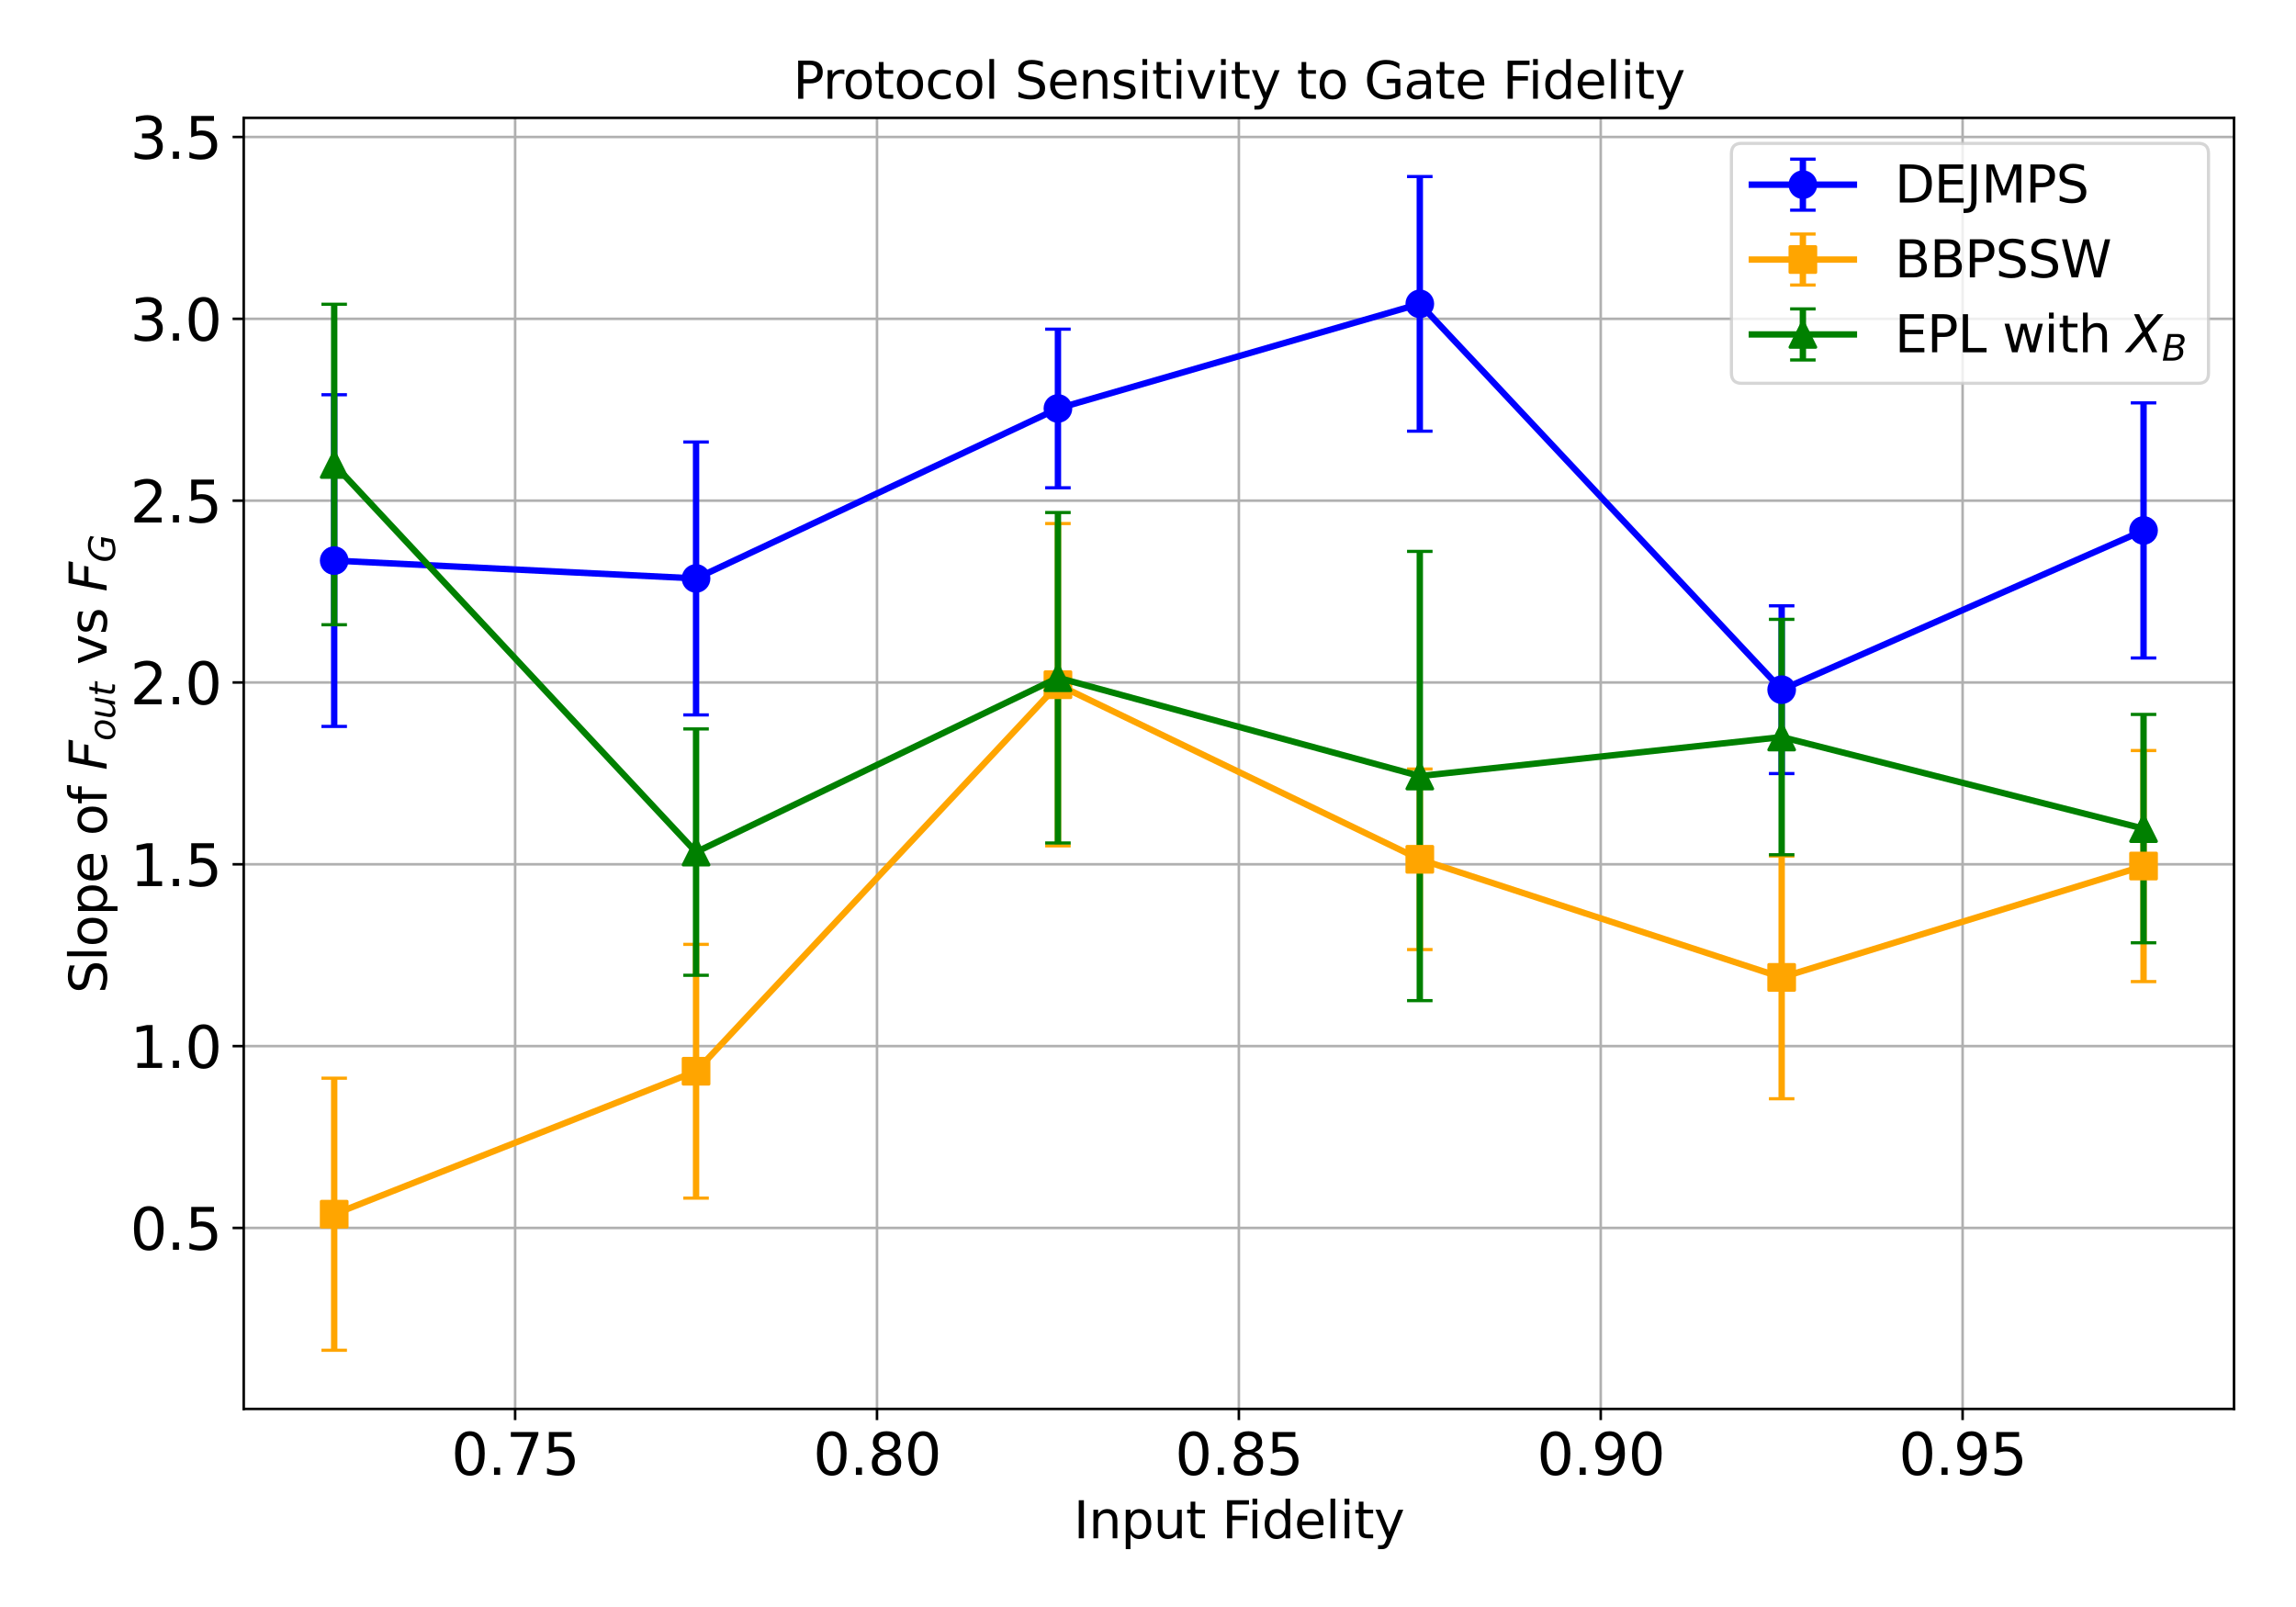 <?xml version="1.0" encoding="utf-8" standalone="no"?>
<!DOCTYPE svg PUBLIC "-//W3C//DTD SVG 1.1//EN"
  "http://www.w3.org/Graphics/SVG/1.1/DTD/svg11.dtd">
<svg xmlns:xlink="http://www.w3.org/1999/xlink" width="720pt" height="504pt" viewBox="0 0 720 504" xmlns="http://www.w3.org/2000/svg" version="1.1">
 <defs>
  <style type="text/css">*{stroke-linejoin: round; stroke-linecap: butt}</style>
 </defs>
 <g id="figure_1">
  <g id="patch_1">
   <path d="M 0 504 
L 720 504 
L 720 0 
L 0 0 
z
" style="fill: #ffffff"/>
  </g>
  <g id="axes_1">
   <g id="patch_2">
    <path d="M 76.43 441.88 
L 700.56 441.88 
L 700.56 36.96 
L 76.43 36.96 
z
" style="fill: #ffffff"/>
   </g>
   <g id="matplotlib.axis_1">
    <g id="xtick_1">
     <g id="line2d_1">
      <path d="M 161.539 441.88 
L 161.539 36.96 
" clip-path="url(#pfa47f0207b)" style="fill: none; stroke: #b0b0b0; stroke-width: 0.8; stroke-linecap: square"/>
     </g>
     <g id="line2d_2">
      <defs>
       <path id="m6a8b165cd4" d="M 0 0 
L 0 3.5 
" style="stroke: #000000; stroke-width: 0.8"/>
      </defs>
      <g>
       <use xlink:href="#m6a8b165cd4" x="161.539" y="441.88" style="stroke: #000000; stroke-width: 0.8"/>
      </g>
     </g>
     <g id="text_1">
      <!-- 0.75 -->
      <g transform="translate(141.5 462.557) scale(0.18 -0.18)">
       <defs>
        <path id="DejaVuSans-30" d="M 2034 4250 
Q 1547 4250 1301 3770 
Q 1056 3291 1056 2328 
Q 1056 1369 1301 889 
Q 1547 409 2034 409 
Q 2525 409 2770 889 
Q 3016 1369 3016 2328 
Q 3016 3291 2770 3770 
Q 2525 4250 2034 4250 
z
M 2034 4750 
Q 2819 4750 3233 4129 
Q 3647 3509 3647 2328 
Q 3647 1150 3233 529 
Q 2819 -91 2034 -91 
Q 1250 -91 836 529 
Q 422 1150 422 2328 
Q 422 3509 836 4129 
Q 1250 4750 2034 4750 
z
" transform="scale(0.016)"/>
        <path id="DejaVuSans-2e" d="M 684 794 
L 1344 794 
L 1344 0 
L 684 0 
L 684 794 
z
" transform="scale(0.016)"/>
        <path id="DejaVuSans-37" d="M 525 4666 
L 3525 4666 
L 3525 4397 
L 1831 0 
L 1172 0 
L 2766 4134 
L 525 4134 
L 525 4666 
z
" transform="scale(0.016)"/>
        <path id="DejaVuSans-35" d="M 691 4666 
L 3169 4666 
L 3169 4134 
L 1269 4134 
L 1269 2991 
Q 1406 3038 1543 3061 
Q 1681 3084 1819 3084 
Q 2600 3084 3056 2656 
Q 3513 2228 3513 1497 
Q 3513 744 3044 326 
Q 2575 -91 1722 -91 
Q 1428 -91 1123 -41 
Q 819 9 494 109 
L 494 744 
Q 775 591 1075 516 
Q 1375 441 1709 441 
Q 2250 441 2565 725 
Q 2881 1009 2881 1497 
Q 2881 1984 2565 2268 
Q 2250 2553 1709 2553 
Q 1456 2553 1204 2497 
Q 953 2441 691 2322 
L 691 4666 
z
" transform="scale(0.016)"/>
       </defs>
       <use xlink:href="#DejaVuSans-30"/>
       <use xlink:href="#DejaVuSans-2e" transform="translate(63.623 0)"/>
       <use xlink:href="#DejaVuSans-37" transform="translate(95.41 0)"/>
       <use xlink:href="#DejaVuSans-35" transform="translate(159.033 0)"/>
      </g>
     </g>
    </g>
    <g id="xtick_2">
     <g id="line2d_3">
      <path d="M 275.017 441.88 
L 275.017 36.96 
" clip-path="url(#pfa47f0207b)" style="fill: none; stroke: #b0b0b0; stroke-width: 0.8; stroke-linecap: square"/>
     </g>
     <g id="line2d_4">
      <g>
       <use xlink:href="#m6a8b165cd4" x="275.017" y="441.88" style="stroke: #000000; stroke-width: 0.8"/>
      </g>
     </g>
     <g id="text_2">
      <!-- 0.80 -->
      <g transform="translate(254.978 462.557) scale(0.18 -0.18)">
       <defs>
        <path id="DejaVuSans-38" d="M 2034 2216 
Q 1584 2216 1326 1975 
Q 1069 1734 1069 1313 
Q 1069 891 1326 650 
Q 1584 409 2034 409 
Q 2484 409 2743 651 
Q 3003 894 3003 1313 
Q 3003 1734 2745 1975 
Q 2488 2216 2034 2216 
z
M 1403 2484 
Q 997 2584 770 2862 
Q 544 3141 544 3541 
Q 544 4100 942 4425 
Q 1341 4750 2034 4750 
Q 2731 4750 3128 4425 
Q 3525 4100 3525 3541 
Q 3525 3141 3298 2862 
Q 3072 2584 2669 2484 
Q 3125 2378 3379 2068 
Q 3634 1759 3634 1313 
Q 3634 634 3220 271 
Q 2806 -91 2034 -91 
Q 1263 -91 848 271 
Q 434 634 434 1313 
Q 434 1759 690 2068 
Q 947 2378 1403 2484 
z
M 1172 3481 
Q 1172 3119 1398 2916 
Q 1625 2713 2034 2713 
Q 2441 2713 2670 2916 
Q 2900 3119 2900 3481 
Q 2900 3844 2670 4047 
Q 2441 4250 2034 4250 
Q 1625 4250 1398 4047 
Q 1172 3844 1172 3481 
z
" transform="scale(0.016)"/>
       </defs>
       <use xlink:href="#DejaVuSans-30"/>
       <use xlink:href="#DejaVuSans-2e" transform="translate(63.623 0)"/>
       <use xlink:href="#DejaVuSans-38" transform="translate(95.41 0)"/>
       <use xlink:href="#DejaVuSans-30" transform="translate(159.033 0)"/>
      </g>
     </g>
    </g>
    <g id="xtick_3">
     <g id="line2d_5">
      <path d="M 388.495 441.88 
L 388.495 36.96 
" clip-path="url(#pfa47f0207b)" style="fill: none; stroke: #b0b0b0; stroke-width: 0.8; stroke-linecap: square"/>
     </g>
     <g id="line2d_6">
      <g>
       <use xlink:href="#m6a8b165cd4" x="388.495" y="441.88" style="stroke: #000000; stroke-width: 0.8"/>
      </g>
     </g>
     <g id="text_3">
      <!-- 0.85 -->
      <g transform="translate(368.456 462.557) scale(0.18 -0.18)">
       <use xlink:href="#DejaVuSans-30"/>
       <use xlink:href="#DejaVuSans-2e" transform="translate(63.623 0)"/>
       <use xlink:href="#DejaVuSans-38" transform="translate(95.41 0)"/>
       <use xlink:href="#DejaVuSans-35" transform="translate(159.033 0)"/>
      </g>
     </g>
    </g>
    <g id="xtick_4">
     <g id="line2d_7">
      <path d="M 501.973 441.88 
L 501.973 36.96 
" clip-path="url(#pfa47f0207b)" style="fill: none; stroke: #b0b0b0; stroke-width: 0.8; stroke-linecap: square"/>
     </g>
     <g id="line2d_8">
      <g>
       <use xlink:href="#m6a8b165cd4" x="501.973" y="441.88" style="stroke: #000000; stroke-width: 0.8"/>
      </g>
     </g>
     <g id="text_4">
      <!-- 0.90 -->
      <g transform="translate(481.934 462.557) scale(0.18 -0.18)">
       <defs>
        <path id="DejaVuSans-39" d="M 703 97 
L 703 672 
Q 941 559 1184 500 
Q 1428 441 1663 441 
Q 2288 441 2617 861 
Q 2947 1281 2994 2138 
Q 2813 1869 2534 1725 
Q 2256 1581 1919 1581 
Q 1219 1581 811 2004 
Q 403 2428 403 3163 
Q 403 3881 828 4315 
Q 1253 4750 1959 4750 
Q 2769 4750 3195 4129 
Q 3622 3509 3622 2328 
Q 3622 1225 3098 567 
Q 2575 -91 1691 -91 
Q 1453 -91 1209 -44 
Q 966 3 703 97 
z
M 1959 2075 
Q 2384 2075 2632 2365 
Q 2881 2656 2881 3163 
Q 2881 3666 2632 3958 
Q 2384 4250 1959 4250 
Q 1534 4250 1286 3958 
Q 1038 3666 1038 3163 
Q 1038 2656 1286 2365 
Q 1534 2075 1959 2075 
z
" transform="scale(0.016)"/>
       </defs>
       <use xlink:href="#DejaVuSans-30"/>
       <use xlink:href="#DejaVuSans-2e" transform="translate(63.623 0)"/>
       <use xlink:href="#DejaVuSans-39" transform="translate(95.41 0)"/>
       <use xlink:href="#DejaVuSans-30" transform="translate(159.033 0)"/>
      </g>
     </g>
    </g>
    <g id="xtick_5">
     <g id="line2d_9">
      <path d="M 615.451 441.88 
L 615.451 36.96 
" clip-path="url(#pfa47f0207b)" style="fill: none; stroke: #b0b0b0; stroke-width: 0.8; stroke-linecap: square"/>
     </g>
     <g id="line2d_10">
      <g>
       <use xlink:href="#m6a8b165cd4" x="615.451" y="441.88" style="stroke: #000000; stroke-width: 0.8"/>
      </g>
     </g>
     <g id="text_5">
      <!-- 0.95 -->
      <g transform="translate(595.412 462.557) scale(0.18 -0.18)">
       <use xlink:href="#DejaVuSans-30"/>
       <use xlink:href="#DejaVuSans-2e" transform="translate(63.623 0)"/>
       <use xlink:href="#DejaVuSans-39" transform="translate(95.41 0)"/>
       <use xlink:href="#DejaVuSans-35" transform="translate(159.033 0)"/>
      </g>
     </g>
    </g>
    <g id="text_6">
     <!-- Input Fidelity -->
     <g transform="translate(336.676 482.458) scale(0.16 -0.16)">
      <defs>
       <path id="DejaVuSans-49" d="M 628 4666 
L 1259 4666 
L 1259 0 
L 628 0 
L 628 4666 
z
" transform="scale(0.016)"/>
       <path id="DejaVuSans-6e" d="M 3513 2113 
L 3513 0 
L 2938 0 
L 2938 2094 
Q 2938 2591 2744 2837 
Q 2550 3084 2163 3084 
Q 1697 3084 1428 2787 
Q 1159 2491 1159 1978 
L 1159 0 
L 581 0 
L 581 3500 
L 1159 3500 
L 1159 2956 
Q 1366 3272 1645 3428 
Q 1925 3584 2291 3584 
Q 2894 3584 3203 3211 
Q 3513 2838 3513 2113 
z
" transform="scale(0.016)"/>
       <path id="DejaVuSans-70" d="M 1159 525 
L 1159 -1331 
L 581 -1331 
L 581 3500 
L 1159 3500 
L 1159 2969 
Q 1341 3281 1617 3432 
Q 1894 3584 2278 3584 
Q 2916 3584 3314 3078 
Q 3713 2572 3713 1747 
Q 3713 922 3314 415 
Q 2916 -91 2278 -91 
Q 1894 -91 1617 61 
Q 1341 213 1159 525 
z
M 3116 1747 
Q 3116 2381 2855 2742 
Q 2594 3103 2138 3103 
Q 1681 3103 1420 2742 
Q 1159 2381 1159 1747 
Q 1159 1113 1420 752 
Q 1681 391 2138 391 
Q 2594 391 2855 752 
Q 3116 1113 3116 1747 
z
" transform="scale(0.016)"/>
       <path id="DejaVuSans-75" d="M 544 1381 
L 544 3500 
L 1119 3500 
L 1119 1403 
Q 1119 906 1312 657 
Q 1506 409 1894 409 
Q 2359 409 2629 706 
Q 2900 1003 2900 1516 
L 2900 3500 
L 3475 3500 
L 3475 0 
L 2900 0 
L 2900 538 
Q 2691 219 2414 64 
Q 2138 -91 1772 -91 
Q 1169 -91 856 284 
Q 544 659 544 1381 
z
M 1991 3584 
L 1991 3584 
z
" transform="scale(0.016)"/>
       <path id="DejaVuSans-74" d="M 1172 4494 
L 1172 3500 
L 2356 3500 
L 2356 3053 
L 1172 3053 
L 1172 1153 
Q 1172 725 1289 603 
Q 1406 481 1766 481 
L 2356 481 
L 2356 0 
L 1766 0 
Q 1100 0 847 248 
Q 594 497 594 1153 
L 594 3053 
L 172 3053 
L 172 3500 
L 594 3500 
L 594 4494 
L 1172 4494 
z
" transform="scale(0.016)"/>
       <path id="DejaVuSans-20" transform="scale(0.016)"/>
       <path id="DejaVuSans-46" d="M 628 4666 
L 3309 4666 
L 3309 4134 
L 1259 4134 
L 1259 2759 
L 3109 2759 
L 3109 2228 
L 1259 2228 
L 1259 0 
L 628 0 
L 628 4666 
z
" transform="scale(0.016)"/>
       <path id="DejaVuSans-69" d="M 603 3500 
L 1178 3500 
L 1178 0 
L 603 0 
L 603 3500 
z
M 603 4863 
L 1178 4863 
L 1178 4134 
L 603 4134 
L 603 4863 
z
" transform="scale(0.016)"/>
       <path id="DejaVuSans-64" d="M 2906 2969 
L 2906 4863 
L 3481 4863 
L 3481 0 
L 2906 0 
L 2906 525 
Q 2725 213 2448 61 
Q 2172 -91 1784 -91 
Q 1150 -91 751 415 
Q 353 922 353 1747 
Q 353 2572 751 3078 
Q 1150 3584 1784 3584 
Q 2172 3584 2448 3432 
Q 2725 3281 2906 2969 
z
M 947 1747 
Q 947 1113 1208 752 
Q 1469 391 1925 391 
Q 2381 391 2643 752 
Q 2906 1113 2906 1747 
Q 2906 2381 2643 2742 
Q 2381 3103 1925 3103 
Q 1469 3103 1208 2742 
Q 947 2381 947 1747 
z
" transform="scale(0.016)"/>
       <path id="DejaVuSans-65" d="M 3597 1894 
L 3597 1613 
L 953 1613 
Q 991 1019 1311 708 
Q 1631 397 2203 397 
Q 2534 397 2845 478 
Q 3156 559 3463 722 
L 3463 178 
Q 3153 47 2828 -22 
Q 2503 -91 2169 -91 
Q 1331 -91 842 396 
Q 353 884 353 1716 
Q 353 2575 817 3079 
Q 1281 3584 2069 3584 
Q 2775 3584 3186 3129 
Q 3597 2675 3597 1894 
z
M 3022 2063 
Q 3016 2534 2758 2815 
Q 2500 3097 2075 3097 
Q 1594 3097 1305 2825 
Q 1016 2553 972 2059 
L 3022 2063 
z
" transform="scale(0.016)"/>
       <path id="DejaVuSans-6c" d="M 603 4863 
L 1178 4863 
L 1178 0 
L 603 0 
L 603 4863 
z
" transform="scale(0.016)"/>
       <path id="DejaVuSans-79" d="M 2059 -325 
Q 1816 -950 1584 -1140 
Q 1353 -1331 966 -1331 
L 506 -1331 
L 506 -850 
L 844 -850 
Q 1081 -850 1212 -737 
Q 1344 -625 1503 -206 
L 1606 56 
L 191 3500 
L 800 3500 
L 1894 763 
L 2988 3500 
L 3597 3500 
L 2059 -325 
z
" transform="scale(0.016)"/>
      </defs>
      <use xlink:href="#DejaVuSans-49"/>
      <use xlink:href="#DejaVuSans-6e" transform="translate(29.492 0)"/>
      <use xlink:href="#DejaVuSans-70" transform="translate(92.871 0)"/>
      <use xlink:href="#DejaVuSans-75" transform="translate(156.348 0)"/>
      <use xlink:href="#DejaVuSans-74" transform="translate(219.727 0)"/>
      <use xlink:href="#DejaVuSans-20" transform="translate(258.936 0)"/>
      <use xlink:href="#DejaVuSans-46" transform="translate(290.723 0)"/>
      <use xlink:href="#DejaVuSans-69" transform="translate(340.992 0)"/>
      <use xlink:href="#DejaVuSans-64" transform="translate(368.775 0)"/>
      <use xlink:href="#DejaVuSans-65" transform="translate(432.252 0)"/>
      <use xlink:href="#DejaVuSans-6c" transform="translate(493.775 0)"/>
      <use xlink:href="#DejaVuSans-69" transform="translate(521.559 0)"/>
      <use xlink:href="#DejaVuSans-74" transform="translate(549.342 0)"/>
      <use xlink:href="#DejaVuSans-79" transform="translate(588.551 0)"/>
     </g>
    </g>
   </g>
   <g id="matplotlib.axis_2">
    <g id="ytick_1">
     <g id="line2d_11">
      <path d="M 76.43 385.12 
L 700.56 385.12 
" clip-path="url(#pfa47f0207b)" style="fill: none; stroke: #b0b0b0; stroke-width: 0.8; stroke-linecap: square"/>
     </g>
     <g id="line2d_12">
      <defs>
       <path id="m94f8504552" d="M 0 0 
L -3.5 0 
" style="stroke: #000000; stroke-width: 0.8"/>
      </defs>
      <g>
       <use xlink:href="#m94f8504552" x="76.43" y="385.12" style="stroke: #000000; stroke-width: 0.8"/>
      </g>
     </g>
     <g id="text_7">
      <!-- 0.5 -->
      <g transform="translate(40.804 391.959) scale(0.18 -0.18)">
       <use xlink:href="#DejaVuSans-30"/>
       <use xlink:href="#DejaVuSans-2e" transform="translate(63.623 0)"/>
       <use xlink:href="#DejaVuSans-35" transform="translate(95.41 0)"/>
      </g>
     </g>
    </g>
    <g id="ytick_2">
     <g id="line2d_13">
      <path d="M 76.43 328.094 
L 700.56 328.094 
" clip-path="url(#pfa47f0207b)" style="fill: none; stroke: #b0b0b0; stroke-width: 0.8; stroke-linecap: square"/>
     </g>
     <g id="line2d_14">
      <g>
       <use xlink:href="#m94f8504552" x="76.43" y="328.094" style="stroke: #000000; stroke-width: 0.8"/>
      </g>
     </g>
     <g id="text_8">
      <!-- 1.0 -->
      <g transform="translate(40.804 334.932) scale(0.18 -0.18)">
       <defs>
        <path id="DejaVuSans-31" d="M 794 531 
L 1825 531 
L 1825 4091 
L 703 3866 
L 703 4441 
L 1819 4666 
L 2450 4666 
L 2450 531 
L 3481 531 
L 3481 0 
L 794 0 
L 794 531 
z
" transform="scale(0.016)"/>
       </defs>
       <use xlink:href="#DejaVuSans-31"/>
       <use xlink:href="#DejaVuSans-2e" transform="translate(63.623 0)"/>
       <use xlink:href="#DejaVuSans-30" transform="translate(95.41 0)"/>
      </g>
     </g>
    </g>
    <g id="ytick_3">
     <g id="line2d_15">
      <path d="M 76.43 271.067 
L 700.56 271.067 
" clip-path="url(#pfa47f0207b)" style="fill: none; stroke: #b0b0b0; stroke-width: 0.8; stroke-linecap: square"/>
     </g>
     <g id="line2d_16">
      <g>
       <use xlink:href="#m94f8504552" x="76.43" y="271.067" style="stroke: #000000; stroke-width: 0.8"/>
      </g>
     </g>
     <g id="text_9">
      <!-- 1.5 -->
      <g transform="translate(40.804 277.906) scale(0.18 -0.18)">
       <use xlink:href="#DejaVuSans-31"/>
       <use xlink:href="#DejaVuSans-2e" transform="translate(63.623 0)"/>
       <use xlink:href="#DejaVuSans-35" transform="translate(95.41 0)"/>
      </g>
     </g>
    </g>
    <g id="ytick_4">
     <g id="line2d_17">
      <path d="M 76.43 214.041 
L 700.56 214.041 
" clip-path="url(#pfa47f0207b)" style="fill: none; stroke: #b0b0b0; stroke-width: 0.8; stroke-linecap: square"/>
     </g>
     <g id="line2d_18">
      <g>
       <use xlink:href="#m94f8504552" x="76.43" y="214.041" style="stroke: #000000; stroke-width: 0.8"/>
      </g>
     </g>
     <g id="text_10">
      <!-- 2.0 -->
      <g transform="translate(40.804 220.879) scale(0.18 -0.18)">
       <defs>
        <path id="DejaVuSans-32" d="M 1228 531 
L 3431 531 
L 3431 0 
L 469 0 
L 469 531 
Q 828 903 1448 1529 
Q 2069 2156 2228 2338 
Q 2531 2678 2651 2914 
Q 2772 3150 2772 3378 
Q 2772 3750 2511 3984 
Q 2250 4219 1831 4219 
Q 1534 4219 1204 4116 
Q 875 4013 500 3803 
L 500 4441 
Q 881 4594 1212 4672 
Q 1544 4750 1819 4750 
Q 2544 4750 2975 4387 
Q 3406 4025 3406 3419 
Q 3406 3131 3298 2873 
Q 3191 2616 2906 2266 
Q 2828 2175 2409 1742 
Q 1991 1309 1228 531 
z
" transform="scale(0.016)"/>
       </defs>
       <use xlink:href="#DejaVuSans-32"/>
       <use xlink:href="#DejaVuSans-2e" transform="translate(63.623 0)"/>
       <use xlink:href="#DejaVuSans-30" transform="translate(95.41 0)"/>
      </g>
     </g>
    </g>
    <g id="ytick_5">
     <g id="line2d_19">
      <path d="M 76.43 157.014 
L 700.56 157.014 
" clip-path="url(#pfa47f0207b)" style="fill: none; stroke: #b0b0b0; stroke-width: 0.8; stroke-linecap: square"/>
     </g>
     <g id="line2d_20">
      <g>
       <use xlink:href="#m94f8504552" x="76.43" y="157.014" style="stroke: #000000; stroke-width: 0.8"/>
      </g>
     </g>
     <g id="text_11">
      <!-- 2.5 -->
      <g transform="translate(40.804 163.853) scale(0.18 -0.18)">
       <use xlink:href="#DejaVuSans-32"/>
       <use xlink:href="#DejaVuSans-2e" transform="translate(63.623 0)"/>
       <use xlink:href="#DejaVuSans-35" transform="translate(95.41 0)"/>
      </g>
     </g>
    </g>
    <g id="ytick_6">
     <g id="line2d_21">
      <path d="M 76.43 99.988 
L 700.56 99.988 
" clip-path="url(#pfa47f0207b)" style="fill: none; stroke: #b0b0b0; stroke-width: 0.8; stroke-linecap: square"/>
     </g>
     <g id="line2d_22">
      <g>
       <use xlink:href="#m94f8504552" x="76.43" y="99.988" style="stroke: #000000; stroke-width: 0.8"/>
      </g>
     </g>
     <g id="text_12">
      <!-- 3.0 -->
      <g transform="translate(40.804 106.826) scale(0.18 -0.18)">
       <defs>
        <path id="DejaVuSans-33" d="M 2597 2516 
Q 3050 2419 3304 2112 
Q 3559 1806 3559 1356 
Q 3559 666 3084 287 
Q 2609 -91 1734 -91 
Q 1441 -91 1130 -33 
Q 819 25 488 141 
L 488 750 
Q 750 597 1062 519 
Q 1375 441 1716 441 
Q 2309 441 2620 675 
Q 2931 909 2931 1356 
Q 2931 1769 2642 2001 
Q 2353 2234 1838 2234 
L 1294 2234 
L 1294 2753 
L 1863 2753 
Q 2328 2753 2575 2939 
Q 2822 3125 2822 3475 
Q 2822 3834 2567 4026 
Q 2313 4219 1838 4219 
Q 1578 4219 1281 4162 
Q 984 4106 628 3988 
L 628 4550 
Q 988 4650 1302 4700 
Q 1616 4750 1894 4750 
Q 2613 4750 3031 4423 
Q 3450 4097 3450 3541 
Q 3450 3153 3228 2886 
Q 3006 2619 2597 2516 
z
" transform="scale(0.016)"/>
       </defs>
       <use xlink:href="#DejaVuSans-33"/>
       <use xlink:href="#DejaVuSans-2e" transform="translate(63.623 0)"/>
       <use xlink:href="#DejaVuSans-30" transform="translate(95.41 0)"/>
      </g>
     </g>
    </g>
    <g id="ytick_7">
     <g id="line2d_23">
      <path d="M 76.43 42.961 
L 700.56 42.961 
" clip-path="url(#pfa47f0207b)" style="fill: none; stroke: #b0b0b0; stroke-width: 0.8; stroke-linecap: square"/>
     </g>
     <g id="line2d_24">
      <g>
       <use xlink:href="#m94f8504552" x="76.43" y="42.961" style="stroke: #000000; stroke-width: 0.8"/>
      </g>
     </g>
     <g id="text_13">
      <!-- 3.5 -->
      <g transform="translate(40.804 49.8) scale(0.18 -0.18)">
       <use xlink:href="#DejaVuSans-33"/>
       <use xlink:href="#DejaVuSans-2e" transform="translate(63.623 0)"/>
       <use xlink:href="#DejaVuSans-35" transform="translate(95.41 0)"/>
      </g>
     </g>
    </g>
    <g id="text_14">
     <!-- Slope of $F_{out}$ vs $F_G$ -->
     <g transform="translate(33.444 311.58) rotate(-90) scale(0.16 -0.16)">
      <defs>
       <path id="DejaVuSans-53" d="M 3425 4513 
L 3425 3897 
Q 3066 4069 2747 4153 
Q 2428 4238 2131 4238 
Q 1616 4238 1336 4038 
Q 1056 3838 1056 3469 
Q 1056 3159 1242 3001 
Q 1428 2844 1947 2747 
L 2328 2669 
Q 3034 2534 3370 2195 
Q 3706 1856 3706 1288 
Q 3706 609 3251 259 
Q 2797 -91 1919 -91 
Q 1588 -91 1214 -16 
Q 841 59 441 206 
L 441 856 
Q 825 641 1194 531 
Q 1563 422 1919 422 
Q 2459 422 2753 634 
Q 3047 847 3047 1241 
Q 3047 1584 2836 1778 
Q 2625 1972 2144 2069 
L 1759 2144 
Q 1053 2284 737 2584 
Q 422 2884 422 3419 
Q 422 4038 858 4394 
Q 1294 4750 2059 4750 
Q 2388 4750 2728 4690 
Q 3069 4631 3425 4513 
z
" transform="scale(0.016)"/>
       <path id="DejaVuSans-6f" d="M 1959 3097 
Q 1497 3097 1228 2736 
Q 959 2375 959 1747 
Q 959 1119 1226 758 
Q 1494 397 1959 397 
Q 2419 397 2687 759 
Q 2956 1122 2956 1747 
Q 2956 2369 2687 2733 
Q 2419 3097 1959 3097 
z
M 1959 3584 
Q 2709 3584 3137 3096 
Q 3566 2609 3566 1747 
Q 3566 888 3137 398 
Q 2709 -91 1959 -91 
Q 1206 -91 779 398 
Q 353 888 353 1747 
Q 353 2609 779 3096 
Q 1206 3584 1959 3584 
z
" transform="scale(0.016)"/>
       <path id="DejaVuSans-66" d="M 2375 4863 
L 2375 4384 
L 1825 4384 
Q 1516 4384 1395 4259 
Q 1275 4134 1275 3809 
L 1275 3500 
L 2222 3500 
L 2222 3053 
L 1275 3053 
L 1275 0 
L 697 0 
L 697 3053 
L 147 3053 
L 147 3500 
L 697 3500 
L 697 3744 
Q 697 4328 969 4595 
Q 1241 4863 1831 4863 
L 2375 4863 
z
" transform="scale(0.016)"/>
       <path id="DejaVuSans-Oblique-46" d="M 1081 4666 
L 3756 4666 
L 3653 4134 
L 1606 4134 
L 1338 2759 
L 3188 2759 
L 3084 2228 
L 1234 2228 
L 800 0 
L 172 0 
L 1081 4666 
z
" transform="scale(0.016)"/>
       <path id="DejaVuSans-Oblique-6f" d="M 1625 -91 
Q 1009 -91 651 289 
Q 294 669 294 1325 
Q 294 1706 417 2101 
Q 541 2497 738 2766 
Q 1047 3184 1428 3384 
Q 1809 3584 2291 3584 
Q 2888 3584 3255 3212 
Q 3622 2841 3622 2241 
Q 3622 1825 3500 1412 
Q 3378 1000 3181 728 
Q 2875 309 2494 109 
Q 2113 -91 1625 -91 
z
M 891 1344 
Q 891 869 1089 633 
Q 1288 397 1691 397 
Q 2269 397 2648 901 
Q 3028 1406 3028 2181 
Q 3028 2634 2825 2865 
Q 2622 3097 2228 3097 
Q 1903 3097 1650 2945 
Q 1397 2794 1197 2484 
Q 1050 2253 970 1956 
Q 891 1659 891 1344 
z
" transform="scale(0.016)"/>
       <path id="DejaVuSans-Oblique-75" d="M 428 1388 
L 838 3500 
L 1416 3500 
L 1006 1409 
Q 975 1256 961 1147 
Q 947 1038 947 966 
Q 947 700 1109 554 
Q 1272 409 1569 409 
Q 2031 409 2368 721 
Q 2706 1034 2809 1563 
L 3194 3500 
L 3769 3500 
L 3091 0 
L 2516 0 
L 2631 550 
Q 2388 244 2052 76 
Q 1716 -91 1338 -91 
Q 878 -91 622 161 
Q 366 413 366 863 
Q 366 956 381 1097 
Q 397 1238 428 1388 
z
" transform="scale(0.016)"/>
       <path id="DejaVuSans-Oblique-74" d="M 2706 3500 
L 2619 3053 
L 1472 3053 
L 1100 1153 
Q 1081 1047 1072 975 
Q 1063 903 1063 863 
Q 1063 663 1183 572 
Q 1303 481 1569 481 
L 2150 481 
L 2053 0 
L 1503 0 
Q 991 0 739 200 
Q 488 400 488 806 
Q 488 878 497 964 
Q 506 1050 525 1153 
L 897 3053 
L 409 3053 
L 500 3500 
L 978 3500 
L 1172 4494 
L 1747 4494 
L 1556 3500 
L 2706 3500 
z
" transform="scale(0.016)"/>
       <path id="DejaVuSans-76" d="M 191 3500 
L 800 3500 
L 1894 563 
L 2988 3500 
L 3597 3500 
L 2284 0 
L 1503 0 
L 191 3500 
z
" transform="scale(0.016)"/>
       <path id="DejaVuSans-73" d="M 2834 3397 
L 2834 2853 
Q 2591 2978 2328 3040 
Q 2066 3103 1784 3103 
Q 1356 3103 1142 2972 
Q 928 2841 928 2578 
Q 928 2378 1081 2264 
Q 1234 2150 1697 2047 
L 1894 2003 
Q 2506 1872 2764 1633 
Q 3022 1394 3022 966 
Q 3022 478 2636 193 
Q 2250 -91 1575 -91 
Q 1294 -91 989 -36 
Q 684 19 347 128 
L 347 722 
Q 666 556 975 473 
Q 1284 391 1588 391 
Q 1994 391 2212 530 
Q 2431 669 2431 922 
Q 2431 1156 2273 1281 
Q 2116 1406 1581 1522 
L 1381 1569 
Q 847 1681 609 1914 
Q 372 2147 372 2553 
Q 372 3047 722 3315 
Q 1072 3584 1716 3584 
Q 2034 3584 2315 3537 
Q 2597 3491 2834 3397 
z
" transform="scale(0.016)"/>
       <path id="DejaVuSans-Oblique-47" d="M 3494 697 
L 3738 1919 
L 2700 1919 
L 2797 2438 
L 4453 2438 
L 4050 384 
Q 3634 156 3143 32 
Q 2653 -91 2156 -91 
Q 1278 -91 783 396 
Q 288 884 288 1753 
Q 288 2475 589 3126 
Q 891 3778 1422 4213 
Q 1756 4484 2153 4617 
Q 2550 4750 3034 4750 
Q 3472 4750 3873 4639 
Q 4275 4528 4641 4306 
L 4513 3634 
Q 4231 3928 3853 4083 
Q 3475 4238 3047 4238 
Q 2550 4238 2172 4048 
Q 1794 3859 1497 3463 
Q 1244 3125 1098 2667 
Q 953 2209 953 1734 
Q 953 1081 1287 751 
Q 1622 422 2284 422 
Q 2616 422 2925 492 
Q 3234 563 3494 697 
z
" transform="scale(0.016)"/>
      </defs>
      <use xlink:href="#DejaVuSans-53" transform="translate(0 0.016)"/>
      <use xlink:href="#DejaVuSans-6c" transform="translate(63.477 0.016)"/>
      <use xlink:href="#DejaVuSans-6f" transform="translate(91.26 0.016)"/>
      <use xlink:href="#DejaVuSans-70" transform="translate(152.441 0.016)"/>
      <use xlink:href="#DejaVuSans-65" transform="translate(215.918 0.016)"/>
      <use xlink:href="#DejaVuSans-20" transform="translate(277.441 0.016)"/>
      <use xlink:href="#DejaVuSans-6f" transform="translate(309.229 0.016)"/>
      <use xlink:href="#DejaVuSans-66" transform="translate(370.41 0.016)"/>
      <use xlink:href="#DejaVuSans-20" transform="translate(405.615 0.016)"/>
      <use xlink:href="#DejaVuSans-Oblique-46" transform="translate(437.402 0.016)"/>
      <use xlink:href="#DejaVuSans-Oblique-6f" transform="translate(494.922 -16.391) scale(0.7)"/>
      <use xlink:href="#DejaVuSans-Oblique-75" transform="translate(537.749 -16.391) scale(0.7)"/>
      <use xlink:href="#DejaVuSans-Oblique-74" transform="translate(582.114 -16.391) scale(0.7)"/>
      <use xlink:href="#DejaVuSans-20" transform="translate(612.295 0.016)"/>
      <use xlink:href="#DejaVuSans-76" transform="translate(644.082 0.016)"/>
      <use xlink:href="#DejaVuSans-73" transform="translate(703.262 0.016)"/>
      <use xlink:href="#DejaVuSans-20" transform="translate(755.361 0.016)"/>
      <use xlink:href="#DejaVuSans-Oblique-46" transform="translate(787.148 0.016)"/>
      <use xlink:href="#DejaVuSans-Oblique-47" transform="translate(844.668 -16.391) scale(0.7)"/>
     </g>
    </g>
   </g>
   <g id="LineCollection_1">
    <path d="M 104.8 227.835 
L 104.8 123.799 
" clip-path="url(#pfa47f0207b)" style="fill: none; stroke: #0000ff; stroke-width: 2"/>
    <path d="M 218.278 224.217 
L 218.278 138.616 
" clip-path="url(#pfa47f0207b)" style="fill: none; stroke: #0000ff; stroke-width: 2"/>
    <path d="M 331.756 152.98 
L 331.756 103.234 
" clip-path="url(#pfa47f0207b)" style="fill: none; stroke: #0000ff; stroke-width: 2"/>
    <path d="M 445.234 135.226 
L 445.234 55.365 
" clip-path="url(#pfa47f0207b)" style="fill: none; stroke: #0000ff; stroke-width: 2"/>
    <path d="M 558.712 242.611 
L 558.712 190.002 
" clip-path="url(#pfa47f0207b)" style="fill: none; stroke: #0000ff; stroke-width: 2"/>
    <path d="M 672.19 206.37 
L 672.19 126.358 
" clip-path="url(#pfa47f0207b)" style="fill: none; stroke: #0000ff; stroke-width: 2"/>
   </g>
   <g id="line2d_25">
    <defs>
     <path id="mda219267b1" d="M 4 0 
L -4 -0 
" style="stroke: #0000ff"/>
    </defs>
    <g clip-path="url(#pfa47f0207b)">
     <use xlink:href="#mda219267b1" x="104.8" y="227.835" style="fill: #0000ff; stroke: #0000ff"/>
     <use xlink:href="#mda219267b1" x="218.278" y="224.217" style="fill: #0000ff; stroke: #0000ff"/>
     <use xlink:href="#mda219267b1" x="331.756" y="152.98" style="fill: #0000ff; stroke: #0000ff"/>
     <use xlink:href="#mda219267b1" x="445.234" y="135.226" style="fill: #0000ff; stroke: #0000ff"/>
     <use xlink:href="#mda219267b1" x="558.712" y="242.611" style="fill: #0000ff; stroke: #0000ff"/>
     <use xlink:href="#mda219267b1" x="672.19" y="206.37" style="fill: #0000ff; stroke: #0000ff"/>
    </g>
   </g>
   <g id="line2d_26">
    <g clip-path="url(#pfa47f0207b)">
     <use xlink:href="#mda219267b1" x="104.8" y="123.799" style="fill: #0000ff; stroke: #0000ff"/>
     <use xlink:href="#mda219267b1" x="218.278" y="138.616" style="fill: #0000ff; stroke: #0000ff"/>
     <use xlink:href="#mda219267b1" x="331.756" y="103.234" style="fill: #0000ff; stroke: #0000ff"/>
     <use xlink:href="#mda219267b1" x="445.234" y="55.365" style="fill: #0000ff; stroke: #0000ff"/>
     <use xlink:href="#mda219267b1" x="558.712" y="190.002" style="fill: #0000ff; stroke: #0000ff"/>
     <use xlink:href="#mda219267b1" x="672.19" y="126.358" style="fill: #0000ff; stroke: #0000ff"/>
    </g>
   </g>
   <g id="LineCollection_2">
    <path d="M 104.8 423.475 
L 104.8 338.143 
" clip-path="url(#pfa47f0207b)" style="fill: none; stroke: #ffa500; stroke-width: 2"/>
    <path d="M 218.278 375.769 
L 218.278 296.186 
" clip-path="url(#pfa47f0207b)" style="fill: none; stroke: #ffa500; stroke-width: 2"/>
    <path d="M 331.756 265.293 
L 331.756 164.198 
" clip-path="url(#pfa47f0207b)" style="fill: none; stroke: #ffa500; stroke-width: 2"/>
    <path d="M 445.234 297.818 
L 445.234 241.191 
" clip-path="url(#pfa47f0207b)" style="fill: none; stroke: #ffa500; stroke-width: 2"/>
    <path d="M 558.712 344.607 
L 558.712 268.475 
" clip-path="url(#pfa47f0207b)" style="fill: none; stroke: #ffa500; stroke-width: 2"/>
    <path d="M 672.19 307.846 
L 672.19 235.385 
" clip-path="url(#pfa47f0207b)" style="fill: none; stroke: #ffa500; stroke-width: 2"/>
   </g>
   <g id="line2d_27">
    <defs>
     <path id="maec7ce4c6f" d="M 4 0 
L -4 -0 
" style="stroke: #ffa500"/>
    </defs>
    <g clip-path="url(#pfa47f0207b)">
     <use xlink:href="#maec7ce4c6f" x="104.8" y="423.475" style="fill: #ffa500; stroke: #ffa500"/>
     <use xlink:href="#maec7ce4c6f" x="218.278" y="375.769" style="fill: #ffa500; stroke: #ffa500"/>
     <use xlink:href="#maec7ce4c6f" x="331.756" y="265.293" style="fill: #ffa500; stroke: #ffa500"/>
     <use xlink:href="#maec7ce4c6f" x="445.234" y="297.818" style="fill: #ffa500; stroke: #ffa500"/>
     <use xlink:href="#maec7ce4c6f" x="558.712" y="344.607" style="fill: #ffa500; stroke: #ffa500"/>
     <use xlink:href="#maec7ce4c6f" x="672.19" y="307.846" style="fill: #ffa500; stroke: #ffa500"/>
    </g>
   </g>
   <g id="line2d_28">
    <g clip-path="url(#pfa47f0207b)">
     <use xlink:href="#maec7ce4c6f" x="104.8" y="338.143" style="fill: #ffa500; stroke: #ffa500"/>
     <use xlink:href="#maec7ce4c6f" x="218.278" y="296.186" style="fill: #ffa500; stroke: #ffa500"/>
     <use xlink:href="#maec7ce4c6f" x="331.756" y="164.198" style="fill: #ffa500; stroke: #ffa500"/>
     <use xlink:href="#maec7ce4c6f" x="445.234" y="241.191" style="fill: #ffa500; stroke: #ffa500"/>
     <use xlink:href="#maec7ce4c6f" x="558.712" y="268.475" style="fill: #ffa500; stroke: #ffa500"/>
     <use xlink:href="#maec7ce4c6f" x="672.19" y="235.385" style="fill: #ffa500; stroke: #ffa500"/>
    </g>
   </g>
   <g id="LineCollection_3">
    <path d="M 104.8 195.935 
L 104.8 95.421 
" clip-path="url(#pfa47f0207b)" style="fill: none; stroke: #008000; stroke-width: 2"/>
    <path d="M 218.278 305.88 
L 218.278 228.607 
" clip-path="url(#pfa47f0207b)" style="fill: none; stroke: #008000; stroke-width: 2"/>
    <path d="M 331.756 264.377 
L 331.756 160.735 
" clip-path="url(#pfa47f0207b)" style="fill: none; stroke: #008000; stroke-width: 2"/>
    <path d="M 445.234 313.827 
L 445.234 172.943 
" clip-path="url(#pfa47f0207b)" style="fill: none; stroke: #008000; stroke-width: 2"/>
    <path d="M 558.712 268.073 
L 558.712 194.243 
" clip-path="url(#pfa47f0207b)" style="fill: none; stroke: #008000; stroke-width: 2"/>
    <path d="M 672.19 295.685 
L 672.19 224.067 
" clip-path="url(#pfa47f0207b)" style="fill: none; stroke: #008000; stroke-width: 2"/>
   </g>
   <g id="line2d_29">
    <defs>
     <path id="m31d3d1794b" d="M 4 0 
L -4 -0 
" style="stroke: #008000"/>
    </defs>
    <g clip-path="url(#pfa47f0207b)">
     <use xlink:href="#m31d3d1794b" x="104.8" y="195.935" style="fill: #008000; stroke: #008000"/>
     <use xlink:href="#m31d3d1794b" x="218.278" y="305.88" style="fill: #008000; stroke: #008000"/>
     <use xlink:href="#m31d3d1794b" x="331.756" y="264.377" style="fill: #008000; stroke: #008000"/>
     <use xlink:href="#m31d3d1794b" x="445.234" y="313.827" style="fill: #008000; stroke: #008000"/>
     <use xlink:href="#m31d3d1794b" x="558.712" y="268.073" style="fill: #008000; stroke: #008000"/>
     <use xlink:href="#m31d3d1794b" x="672.19" y="295.685" style="fill: #008000; stroke: #008000"/>
    </g>
   </g>
   <g id="line2d_30">
    <g clip-path="url(#pfa47f0207b)">
     <use xlink:href="#m31d3d1794b" x="104.8" y="95.421" style="fill: #008000; stroke: #008000"/>
     <use xlink:href="#m31d3d1794b" x="218.278" y="228.607" style="fill: #008000; stroke: #008000"/>
     <use xlink:href="#m31d3d1794b" x="331.756" y="160.735" style="fill: #008000; stroke: #008000"/>
     <use xlink:href="#m31d3d1794b" x="445.234" y="172.943" style="fill: #008000; stroke: #008000"/>
     <use xlink:href="#m31d3d1794b" x="558.712" y="194.243" style="fill: #008000; stroke: #008000"/>
     <use xlink:href="#m31d3d1794b" x="672.19" y="224.067" style="fill: #008000; stroke: #008000"/>
    </g>
   </g>
   <g id="line2d_31">
    <path d="M 104.8 175.817 
L 218.278 181.416 
L 331.756 128.107 
L 445.234 95.296 
L 558.712 216.306 
L 672.19 166.364 
" clip-path="url(#pfa47f0207b)" style="fill: none; stroke: #0000ff; stroke-width: 2; stroke-linecap: square"/>
    <defs>
     <path id="m5c94d97932" d="M 0 4 
C 1.061 4 2.078 3.579 2.828 2.828 
C 3.579 2.078 4 1.061 4 0 
C 4 -1.061 3.579 -2.078 2.828 -2.828 
C 2.078 -3.579 1.061 -4 0 -4 
C -1.061 -4 -2.078 -3.579 -2.828 -2.828 
C -3.579 -2.078 -4 -1.061 -4 0 
C -4 1.061 -3.579 2.078 -2.828 2.828 
C -2.078 3.579 -1.061 4 0 4 
z
" style="stroke: #0000ff"/>
    </defs>
    <g clip-path="url(#pfa47f0207b)">
     <use xlink:href="#m5c94d97932" x="104.8" y="175.817" style="fill: #0000ff; stroke: #0000ff"/>
     <use xlink:href="#m5c94d97932" x="218.278" y="181.416" style="fill: #0000ff; stroke: #0000ff"/>
     <use xlink:href="#m5c94d97932" x="331.756" y="128.107" style="fill: #0000ff; stroke: #0000ff"/>
     <use xlink:href="#m5c94d97932" x="445.234" y="95.296" style="fill: #0000ff; stroke: #0000ff"/>
     <use xlink:href="#m5c94d97932" x="558.712" y="216.306" style="fill: #0000ff; stroke: #0000ff"/>
     <use xlink:href="#m5c94d97932" x="672.19" y="166.364" style="fill: #0000ff; stroke: #0000ff"/>
    </g>
   </g>
   <g id="line2d_32">
    <path d="M 104.8 380.809 
L 218.278 335.977 
L 331.756 214.745 
L 445.234 269.504 
L 558.712 306.541 
L 672.19 271.615 
" clip-path="url(#pfa47f0207b)" style="fill: none; stroke: #ffa500; stroke-width: 2; stroke-linecap: square"/>
    <defs>
     <path id="mff495e6101" d="M -4 4 
L 4 4 
L 4 -4 
L -4 -4 
z
" style="stroke: #ffa500; stroke-linejoin: miter"/>
    </defs>
    <g clip-path="url(#pfa47f0207b)">
     <use xlink:href="#mff495e6101" x="104.8" y="380.809" style="fill: #ffa500; stroke: #ffa500; stroke-linejoin: miter"/>
     <use xlink:href="#mff495e6101" x="218.278" y="335.977" style="fill: #ffa500; stroke: #ffa500; stroke-linejoin: miter"/>
     <use xlink:href="#mff495e6101" x="331.756" y="214.745" style="fill: #ffa500; stroke: #ffa500; stroke-linejoin: miter"/>
     <use xlink:href="#mff495e6101" x="445.234" y="269.504" style="fill: #ffa500; stroke: #ffa500; stroke-linejoin: miter"/>
     <use xlink:href="#mff495e6101" x="558.712" y="306.541" style="fill: #ffa500; stroke: #ffa500; stroke-linejoin: miter"/>
     <use xlink:href="#mff495e6101" x="672.19" y="271.615" style="fill: #ffa500; stroke: #ffa500; stroke-linejoin: miter"/>
    </g>
   </g>
   <g id="line2d_33">
    <path d="M 104.8 145.678 
L 218.278 267.244 
L 331.756 212.556 
L 445.234 243.385 
L 558.712 231.158 
L 672.19 259.876 
" clip-path="url(#pfa47f0207b)" style="fill: none; stroke: #008000; stroke-width: 2; stroke-linecap: square"/>
    <defs>
     <path id="mcc6c109aed" d="M 0 -4 
L -4 4 
L 4 4 
z
" style="stroke: #008000; stroke-linejoin: miter"/>
    </defs>
    <g clip-path="url(#pfa47f0207b)">
     <use xlink:href="#mcc6c109aed" x="104.8" y="145.678" style="fill: #008000; stroke: #008000; stroke-linejoin: miter"/>
     <use xlink:href="#mcc6c109aed" x="218.278" y="267.244" style="fill: #008000; stroke: #008000; stroke-linejoin: miter"/>
     <use xlink:href="#mcc6c109aed" x="331.756" y="212.556" style="fill: #008000; stroke: #008000; stroke-linejoin: miter"/>
     <use xlink:href="#mcc6c109aed" x="445.234" y="243.385" style="fill: #008000; stroke: #008000; stroke-linejoin: miter"/>
     <use xlink:href="#mcc6c109aed" x="558.712" y="231.158" style="fill: #008000; stroke: #008000; stroke-linejoin: miter"/>
     <use xlink:href="#mcc6c109aed" x="672.19" y="259.876" style="fill: #008000; stroke: #008000; stroke-linejoin: miter"/>
    </g>
   </g>
   <g id="patch_3">
    <path d="M 76.43 441.88 
L 76.43 36.96 
" style="fill: none; stroke: #000000; stroke-width: 0.8; stroke-linejoin: miter; stroke-linecap: square"/>
   </g>
   <g id="patch_4">
    <path d="M 700.56 441.88 
L 700.56 36.96 
" style="fill: none; stroke: #000000; stroke-width: 0.8; stroke-linejoin: miter; stroke-linecap: square"/>
   </g>
   <g id="patch_5">
    <path d="M 76.43 441.88 
L 700.56 441.88 
" style="fill: none; stroke: #000000; stroke-width: 0.8; stroke-linejoin: miter; stroke-linecap: square"/>
   </g>
   <g id="patch_6">
    <path d="M 76.43 36.96 
L 700.56 36.96 
" style="fill: none; stroke: #000000; stroke-width: 0.8; stroke-linejoin: miter; stroke-linecap: square"/>
   </g>
   <g id="text_15">
    <!-- Protocol Sensitivity to Gate Fidelity -->
    <g transform="translate(248.689 30.96) scale(0.16 -0.16)">
     <defs>
      <path id="DejaVuSans-50" d="M 1259 4147 
L 1259 2394 
L 2053 2394 
Q 2494 2394 2734 2622 
Q 2975 2850 2975 3272 
Q 2975 3691 2734 3919 
Q 2494 4147 2053 4147 
L 1259 4147 
z
M 628 4666 
L 2053 4666 
Q 2838 4666 3239 4311 
Q 3641 3956 3641 3272 
Q 3641 2581 3239 2228 
Q 2838 1875 2053 1875 
L 1259 1875 
L 1259 0 
L 628 0 
L 628 4666 
z
" transform="scale(0.016)"/>
      <path id="DejaVuSans-72" d="M 2631 2963 
Q 2534 3019 2420 3045 
Q 2306 3072 2169 3072 
Q 1681 3072 1420 2755 
Q 1159 2438 1159 1844 
L 1159 0 
L 581 0 
L 581 3500 
L 1159 3500 
L 1159 2956 
Q 1341 3275 1631 3429 
Q 1922 3584 2338 3584 
Q 2397 3584 2469 3576 
Q 2541 3569 2628 3553 
L 2631 2963 
z
" transform="scale(0.016)"/>
      <path id="DejaVuSans-63" d="M 3122 3366 
L 3122 2828 
Q 2878 2963 2633 3030 
Q 2388 3097 2138 3097 
Q 1578 3097 1268 2742 
Q 959 2388 959 1747 
Q 959 1106 1268 751 
Q 1578 397 2138 397 
Q 2388 397 2633 464 
Q 2878 531 3122 666 
L 3122 134 
Q 2881 22 2623 -34 
Q 2366 -91 2075 -91 
Q 1284 -91 818 406 
Q 353 903 353 1747 
Q 353 2603 823 3093 
Q 1294 3584 2113 3584 
Q 2378 3584 2631 3529 
Q 2884 3475 3122 3366 
z
" transform="scale(0.016)"/>
      <path id="DejaVuSans-47" d="M 3809 666 
L 3809 1919 
L 2778 1919 
L 2778 2438 
L 4434 2438 
L 4434 434 
Q 4069 175 3628 42 
Q 3188 -91 2688 -91 
Q 1594 -91 976 548 
Q 359 1188 359 2328 
Q 359 3472 976 4111 
Q 1594 4750 2688 4750 
Q 3144 4750 3555 4637 
Q 3966 4525 4313 4306 
L 4313 3634 
Q 3963 3931 3569 4081 
Q 3175 4231 2741 4231 
Q 1884 4231 1454 3753 
Q 1025 3275 1025 2328 
Q 1025 1384 1454 906 
Q 1884 428 2741 428 
Q 3075 428 3337 486 
Q 3600 544 3809 666 
z
" transform="scale(0.016)"/>
      <path id="DejaVuSans-61" d="M 2194 1759 
Q 1497 1759 1228 1600 
Q 959 1441 959 1056 
Q 959 750 1161 570 
Q 1363 391 1709 391 
Q 2188 391 2477 730 
Q 2766 1069 2766 1631 
L 2766 1759 
L 2194 1759 
z
M 3341 1997 
L 3341 0 
L 2766 0 
L 2766 531 
Q 2569 213 2275 61 
Q 1981 -91 1556 -91 
Q 1019 -91 701 211 
Q 384 513 384 1019 
Q 384 1609 779 1909 
Q 1175 2209 1959 2209 
L 2766 2209 
L 2766 2266 
Q 2766 2663 2505 2880 
Q 2244 3097 1772 3097 
Q 1472 3097 1187 3025 
Q 903 2953 641 2809 
L 641 3341 
Q 956 3463 1253 3523 
Q 1550 3584 1831 3584 
Q 2591 3584 2966 3190 
Q 3341 2797 3341 1997 
z
" transform="scale(0.016)"/>
     </defs>
     <use xlink:href="#DejaVuSans-50"/>
     <use xlink:href="#DejaVuSans-72" transform="translate(58.553 0)"/>
     <use xlink:href="#DejaVuSans-6f" transform="translate(97.416 0)"/>
     <use xlink:href="#DejaVuSans-74" transform="translate(158.598 0)"/>
     <use xlink:href="#DejaVuSans-6f" transform="translate(197.807 0)"/>
     <use xlink:href="#DejaVuSans-63" transform="translate(258.988 0)"/>
     <use xlink:href="#DejaVuSans-6f" transform="translate(313.969 0)"/>
     <use xlink:href="#DejaVuSans-6c" transform="translate(375.15 0)"/>
     <use xlink:href="#DejaVuSans-20" transform="translate(402.934 0)"/>
     <use xlink:href="#DejaVuSans-53" transform="translate(434.721 0)"/>
     <use xlink:href="#DejaVuSans-65" transform="translate(498.197 0)"/>
     <use xlink:href="#DejaVuSans-6e" transform="translate(559.721 0)"/>
     <use xlink:href="#DejaVuSans-73" transform="translate(623.1 0)"/>
     <use xlink:href="#DejaVuSans-69" transform="translate(675.199 0)"/>
     <use xlink:href="#DejaVuSans-74" transform="translate(702.982 0)"/>
     <use xlink:href="#DejaVuSans-69" transform="translate(742.191 0)"/>
     <use xlink:href="#DejaVuSans-76" transform="translate(769.975 0)"/>
     <use xlink:href="#DejaVuSans-69" transform="translate(829.154 0)"/>
     <use xlink:href="#DejaVuSans-74" transform="translate(856.938 0)"/>
     <use xlink:href="#DejaVuSans-79" transform="translate(896.146 0)"/>
     <use xlink:href="#DejaVuSans-20" transform="translate(955.326 0)"/>
     <use xlink:href="#DejaVuSans-74" transform="translate(987.113 0)"/>
     <use xlink:href="#DejaVuSans-6f" transform="translate(1026.322 0)"/>
     <use xlink:href="#DejaVuSans-20" transform="translate(1087.504 0)"/>
     <use xlink:href="#DejaVuSans-47" transform="translate(1119.291 0)"/>
     <use xlink:href="#DejaVuSans-61" transform="translate(1196.781 0)"/>
     <use xlink:href="#DejaVuSans-74" transform="translate(1258.061 0)"/>
     <use xlink:href="#DejaVuSans-65" transform="translate(1297.27 0)"/>
     <use xlink:href="#DejaVuSans-20" transform="translate(1358.793 0)"/>
     <use xlink:href="#DejaVuSans-46" transform="translate(1390.58 0)"/>
     <use xlink:href="#DejaVuSans-69" transform="translate(1440.85 0)"/>
     <use xlink:href="#DejaVuSans-64" transform="translate(1468.633 0)"/>
     <use xlink:href="#DejaVuSans-65" transform="translate(1532.109 0)"/>
     <use xlink:href="#DejaVuSans-6c" transform="translate(1593.633 0)"/>
     <use xlink:href="#DejaVuSans-69" transform="translate(1621.416 0)"/>
     <use xlink:href="#DejaVuSans-74" transform="translate(1649.199 0)"/>
     <use xlink:href="#DejaVuSans-79" transform="translate(1688.408 0)"/>
    </g>
   </g>
   <g id="legend_1">
    <g id="patch_7">
     <path d="M 546.16 120.215 
L 689.36 120.215 
Q 692.56 120.215 692.56 117.015 
L 692.56 48.16 
Q 692.56 44.96 689.36 44.96 
L 546.16 44.96 
Q 542.96 44.96 542.96 48.16 
L 542.96 117.015 
Q 542.96 120.215 546.16 120.215 
z
" style="fill: #ffffff; opacity: 0.8; stroke: #cccccc; stroke-linejoin: miter"/>
    </g>
    <g id="LineCollection_4">
     <path d="M 565.36 65.918 
L 565.36 49.917 
" style="fill: none; stroke: #0000ff; stroke-width: 2"/>
    </g>
    <g id="line2d_34">
     <g>
      <use xlink:href="#mda219267b1" x="565.36" y="65.918" style="fill: #0000ff; stroke: #0000ff"/>
     </g>
    </g>
    <g id="line2d_35">
     <g>
      <use xlink:href="#mda219267b1" x="565.36" y="49.917" style="fill: #0000ff; stroke: #0000ff"/>
     </g>
    </g>
    <g id="line2d_36">
     <path d="M 549.36 57.917 
L 581.36 57.917 
" style="fill: none; stroke: #0000ff; stroke-width: 2; stroke-linecap: square"/>
    </g>
    <g id="line2d_37">
     <g>
      <use xlink:href="#m5c94d97932" x="565.36" y="57.917" style="fill: #0000ff; stroke: #0000ff"/>
     </g>
    </g>
    <g id="text_16">
     <!-- DEJMPS -->
     <g transform="translate(594.16 63.517) scale(0.16 -0.16)">
      <defs>
       <path id="DejaVuSans-44" d="M 1259 4147 
L 1259 519 
L 2022 519 
Q 2988 519 3436 956 
Q 3884 1394 3884 2338 
Q 3884 3275 3436 3711 
Q 2988 4147 2022 4147 
L 1259 4147 
z
M 628 4666 
L 1925 4666 
Q 3281 4666 3915 4102 
Q 4550 3538 4550 2338 
Q 4550 1131 3912 565 
Q 3275 0 1925 0 
L 628 0 
L 628 4666 
z
" transform="scale(0.016)"/>
       <path id="DejaVuSans-45" d="M 628 4666 
L 3578 4666 
L 3578 4134 
L 1259 4134 
L 1259 2753 
L 3481 2753 
L 3481 2222 
L 1259 2222 
L 1259 531 
L 3634 531 
L 3634 0 
L 628 0 
L 628 4666 
z
" transform="scale(0.016)"/>
       <path id="DejaVuSans-4a" d="M 628 4666 
L 1259 4666 
L 1259 325 
Q 1259 -519 939 -900 
Q 619 -1281 -91 -1281 
L -331 -1281 
L -331 -750 
L -134 -750 
Q 284 -750 456 -515 
Q 628 -281 628 325 
L 628 4666 
z
" transform="scale(0.016)"/>
       <path id="DejaVuSans-4d" d="M 628 4666 
L 1569 4666 
L 2759 1491 
L 3956 4666 
L 4897 4666 
L 4897 0 
L 4281 0 
L 4281 4097 
L 3078 897 
L 2444 897 
L 1241 4097 
L 1241 0 
L 628 0 
L 628 4666 
z
" transform="scale(0.016)"/>
      </defs>
      <use xlink:href="#DejaVuSans-44"/>
      <use xlink:href="#DejaVuSans-45" transform="translate(77.002 0)"/>
      <use xlink:href="#DejaVuSans-4a" transform="translate(140.186 0)"/>
      <use xlink:href="#DejaVuSans-4d" transform="translate(169.678 0)"/>
      <use xlink:href="#DejaVuSans-50" transform="translate(255.957 0)"/>
      <use xlink:href="#DejaVuSans-53" transform="translate(316.26 0)"/>
     </g>
    </g>
    <g id="LineCollection_5">
     <path d="M 565.36 89.403 
L 565.36 73.403 
" style="fill: none; stroke: #ffa500; stroke-width: 2"/>
    </g>
    <g id="line2d_38">
     <g>
      <use xlink:href="#maec7ce4c6f" x="565.36" y="89.403" style="fill: #ffa500; stroke: #ffa500"/>
     </g>
    </g>
    <g id="line2d_39">
     <g>
      <use xlink:href="#maec7ce4c6f" x="565.36" y="73.403" style="fill: #ffa500; stroke: #ffa500"/>
     </g>
    </g>
    <g id="line2d_40">
     <path d="M 549.36 81.403 
L 581.36 81.403 
" style="fill: none; stroke: #ffa500; stroke-width: 2; stroke-linecap: square"/>
    </g>
    <g id="line2d_41">
     <g>
      <use xlink:href="#mff495e6101" x="565.36" y="81.403" style="fill: #ffa500; stroke: #ffa500; stroke-linejoin: miter"/>
     </g>
    </g>
    <g id="text_17">
     <!-- BBPSSW -->
     <g transform="translate(594.16 87.002) scale(0.16 -0.16)">
      <defs>
       <path id="DejaVuSans-42" d="M 1259 2228 
L 1259 519 
L 2272 519 
Q 2781 519 3026 730 
Q 3272 941 3272 1375 
Q 3272 1813 3026 2020 
Q 2781 2228 2272 2228 
L 1259 2228 
z
M 1259 4147 
L 1259 2741 
L 2194 2741 
Q 2656 2741 2882 2914 
Q 3109 3088 3109 3444 
Q 3109 3797 2882 3972 
Q 2656 4147 2194 4147 
L 1259 4147 
z
M 628 4666 
L 2241 4666 
Q 2963 4666 3353 4366 
Q 3744 4066 3744 3513 
Q 3744 3084 3544 2831 
Q 3344 2578 2956 2516 
Q 3422 2416 3680 2098 
Q 3938 1781 3938 1306 
Q 3938 681 3513 340 
Q 3088 0 2303 0 
L 628 0 
L 628 4666 
z
" transform="scale(0.016)"/>
       <path id="DejaVuSans-57" d="M 213 4666 
L 850 4666 
L 1831 722 
L 2809 4666 
L 3519 4666 
L 4500 722 
L 5478 4666 
L 6119 4666 
L 4947 0 
L 4153 0 
L 3169 4050 
L 2175 0 
L 1381 0 
L 213 4666 
z
" transform="scale(0.016)"/>
      </defs>
      <use xlink:href="#DejaVuSans-42"/>
      <use xlink:href="#DejaVuSans-42" transform="translate(68.604 0)"/>
      <use xlink:href="#DejaVuSans-50" transform="translate(137.207 0)"/>
      <use xlink:href="#DejaVuSans-53" transform="translate(197.51 0)"/>
      <use xlink:href="#DejaVuSans-53" transform="translate(260.986 0)"/>
      <use xlink:href="#DejaVuSans-57" transform="translate(324.463 0)"/>
     </g>
    </g>
    <g id="LineCollection_6">
     <path d="M 565.36 112.888 
L 565.36 96.888 
" style="fill: none; stroke: #008000; stroke-width: 2"/>
    </g>
    <g id="line2d_42">
     <g>
      <use xlink:href="#m31d3d1794b" x="565.36" y="112.888" style="fill: #008000; stroke: #008000"/>
     </g>
    </g>
    <g id="line2d_43">
     <g>
      <use xlink:href="#m31d3d1794b" x="565.36" y="96.888" style="fill: #008000; stroke: #008000"/>
     </g>
    </g>
    <g id="line2d_44">
     <path d="M 549.36 104.888 
L 581.36 104.888 
" style="fill: none; stroke: #008000; stroke-width: 2; stroke-linecap: square"/>
    </g>
    <g id="line2d_45">
     <g>
      <use xlink:href="#mcc6c109aed" x="565.36" y="104.888" style="fill: #008000; stroke: #008000; stroke-linejoin: miter"/>
     </g>
    </g>
    <g id="text_18">
     <!-- EPL with $X_B$ -->
     <g transform="translate(594.16 110.487) scale(0.16 -0.16)">
      <defs>
       <path id="DejaVuSans-4c" d="M 628 4666 
L 1259 4666 
L 1259 531 
L 3531 531 
L 3531 0 
L 628 0 
L 628 4666 
z
" transform="scale(0.016)"/>
       <path id="DejaVuSans-77" d="M 269 3500 
L 844 3500 
L 1563 769 
L 2278 3500 
L 2956 3500 
L 3675 769 
L 4391 3500 
L 4966 3500 
L 4050 0 
L 3372 0 
L 2619 2869 
L 1863 0 
L 1184 0 
L 269 3500 
z
" transform="scale(0.016)"/>
       <path id="DejaVuSans-68" d="M 3513 2113 
L 3513 0 
L 2938 0 
L 2938 2094 
Q 2938 2591 2744 2837 
Q 2550 3084 2163 3084 
Q 1697 3084 1428 2787 
Q 1159 2491 1159 1978 
L 1159 0 
L 581 0 
L 581 4863 
L 1159 4863 
L 1159 2956 
Q 1366 3272 1645 3428 
Q 1925 3584 2291 3584 
Q 2894 3584 3203 3211 
Q 3513 2838 3513 2113 
z
" transform="scale(0.016)"/>
       <path id="DejaVuSans-Oblique-58" d="M 878 4666 
L 1516 4666 
L 2316 2981 
L 3763 4666 
L 4500 4666 
L 2578 2438 
L 3738 0 
L 3103 0 
L 2163 1966 
L 459 0 
L -275 0 
L 1906 2509 
L 878 4666 
z
" transform="scale(0.016)"/>
       <path id="DejaVuSans-Oblique-42" d="M 1081 4666 
L 2694 4666 
Q 3350 4666 3675 4422 
Q 4000 4178 4000 3688 
Q 4000 3238 3720 2911 
Q 3441 2584 2988 2516 
Q 3375 2428 3569 2181 
Q 3763 1934 3763 1522 
Q 3763 819 3242 409 
Q 2722 0 1819 0 
L 172 0 
L 1081 4666 
z
M 1234 2228 
L 903 519 
L 1919 519 
Q 2491 519 2800 781 
Q 3109 1044 3109 1522 
Q 3109 1891 2904 2059 
Q 2700 2228 2247 2228 
L 1234 2228 
z
M 1606 4147 
L 1331 2741 
L 2272 2741 
Q 2775 2741 3058 2959 
Q 3341 3178 3341 3566 
Q 3341 3869 3150 4008 
Q 2959 4147 2541 4147 
L 1606 4147 
z
" transform="scale(0.016)"/>
      </defs>
      <use xlink:href="#DejaVuSans-45" transform="translate(0 0.016)"/>
      <use xlink:href="#DejaVuSans-50" transform="translate(63.184 0.016)"/>
      <use xlink:href="#DejaVuSans-4c" transform="translate(123.486 0.016)"/>
      <use xlink:href="#DejaVuSans-20" transform="translate(179.199 0.016)"/>
      <use xlink:href="#DejaVuSans-77" transform="translate(210.986 0.016)"/>
      <use xlink:href="#DejaVuSans-69" transform="translate(292.773 0.016)"/>
      <use xlink:href="#DejaVuSans-74" transform="translate(320.557 0.016)"/>
      <use xlink:href="#DejaVuSans-68" transform="translate(359.766 0.016)"/>
      <use xlink:href="#DejaVuSans-20" transform="translate(423.145 0.016)"/>
      <use xlink:href="#DejaVuSans-Oblique-58" transform="translate(454.932 0.016)"/>
      <use xlink:href="#DejaVuSans-Oblique-42" transform="translate(523.438 -16.391) scale(0.7)"/>
     </g>
    </g>
   </g>
  </g>
 </g>
 <defs>
  <clipPath id="pfa47f0207b">
   <rect x="76.43" y="36.96" width="624.13" height="404.92"/>
  </clipPath>
 </defs>
</svg>
